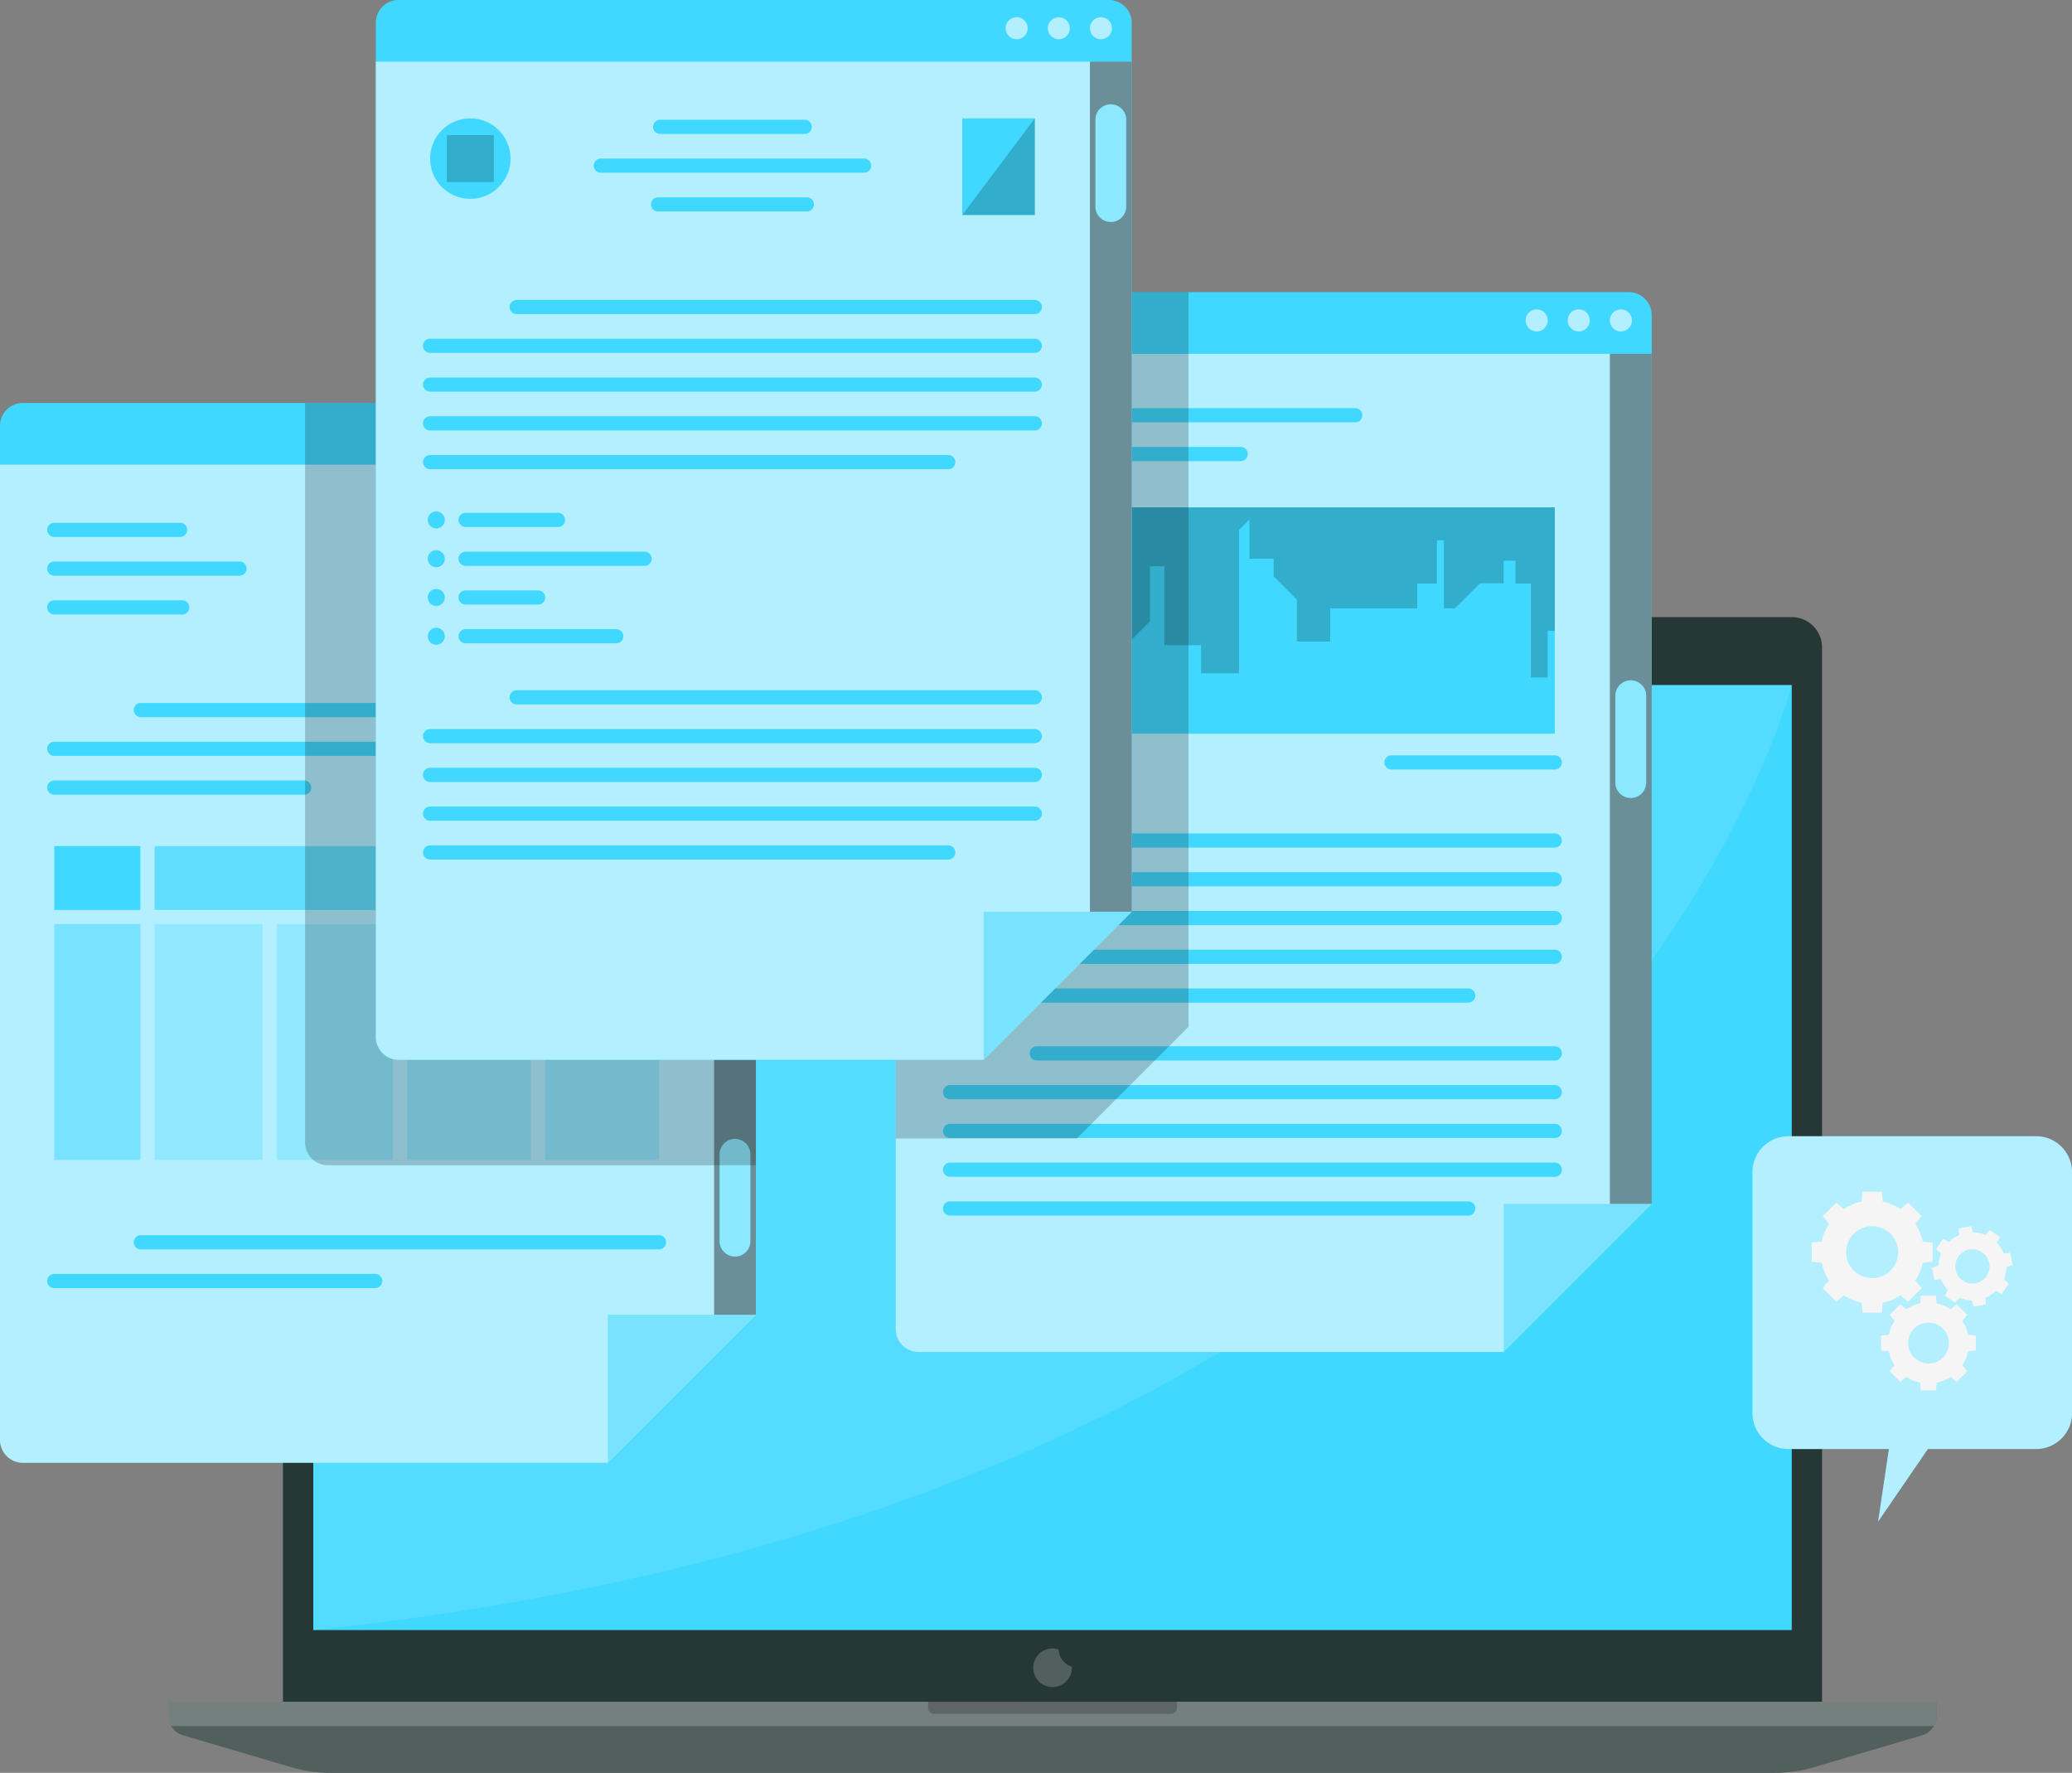 <svg xmlns="http://www.w3.org/2000/svg" width="172.149" height="147.276" viewBox="0 0 172.149 147.276">
  <rect x="0" y="0" width="172.149" height="147.276" fill="#808080" stroke="none"/>
  <g id="Grupo_80962" data-name="Grupo 80962" transform="translate(1671.684 -1189.192)">
    <g id="Grupo_80940" data-name="Grupo 80940">
      <path id="Rectángulo_5395" data-name="Rectángulo 5395" d="M-1645.659,1240.459h122.843a2.514,2.514,0,0,1,2.514,2.514h0v88.834h-127.872v-88.834a2.514,2.514,0,0,1,2.515-2.514Z" fill="#263835"/>
      <rect id="Rectángulo_5396" data-name="Rectángulo 5396" width="122.836" height="78.51" transform="translate(-1645.656 1246.099)" fill="#40d8ff"/>
      <g id="Grupo_80938" data-name="Grupo 80938">
        <circle id="Elipse_4006" data-name="Elipse 4006" cx="1.225" cy="1.225" r="1.225" transform="translate(-1586.581 1242.275)" fill="#fff" opacity="0.2" style="isolation: isolate"/>
        <circle id="Elipse_4007" data-name="Elipse 4007" cx="0.922" cy="0.922" r="0.922" transform="translate(-1583.739 1242.577)" fill="#fff" opacity="0.2" style="isolation: isolate"/>
      </g>
      <path id="Trazado_101215" data-name="Trazado 101215" d="M-1583.736,1326.216a1.6,1.6,0,0,0-2.022,1.027,1.6,1.6,0,0,0,1.027,2.021,1.6,1.6,0,0,0,2.021-1.027,1.583,1.583,0,0,0,.079-.5c0-.03-.007-.059-.009-.088A1.6,1.6,0,0,1-1583.736,1326.216Z" fill="#fff" opacity="0.2" style="isolation: isolate"/>
      <g id="Grupo_80939" data-name="Grupo 80939">
        <path id="Trazado_101216" data-name="Trazado 101216" d="M-1510.773,1330.561v1.155a1.708,1.708,0,0,1-1.214,1.627l-8.908,2.629a11.873,11.873,0,0,1-3.407.5h-119.87a11.838,11.838,0,0,1-3.4-.5l-8.911-2.628a1.709,1.709,0,0,1-1.22-1.627v-1.156Z" fill="#263835"/>
        <path id="Trazado_101217" data-name="Trazado 101217" d="M-1510.773,1330.561v1.155a1.708,1.708,0,0,1-1.214,1.627l-8.908,2.629a11.873,11.873,0,0,1-3.407.5h-119.87a11.838,11.838,0,0,1-3.4-.5l-8.911-2.628a1.709,1.709,0,0,1-1.22-1.627v-1.156Z" fill="#fff" opacity="0.2" style="isolation: isolate"/>
        <path id="Trazado_101218" data-name="Trazado 101218" d="M-1510.773,1330.561v1.155a1.676,1.676,0,0,1-.241.867h-146.447a1.678,1.678,0,0,1-.242-.867v-1.155Z" fill="#fff" opacity="0.2" style="isolation: isolate"/>
        <path id="Trazado_101219" data-name="Trazado 101219" d="M-1573.9,1330.561v.507a.5.5,0,0,1-.5.5h-19.668a.5.5,0,0,1-.506-.5v-.511Z" opacity="0.2" style="isolation: isolate"/>
      </g>
      <path id="Trazado_101220" data-name="Trazado 101220" d="M-1522.821,1246.1s-16.985,67.426-122.835,78.51V1246.1Z" fill="#fff" opacity="0.1" style="isolation: isolate"/>
    </g>
    <g id="Grupo_80946" data-name="Grupo 80946">
      <g id="Grupo_80941" data-name="Grupo 80941">
        <path id="Trazado_101221" data-name="Trazado 101221" d="M-1534.455,1215.362v73.844l-12.3,12.3h-48.614a1.9,1.9,0,0,1-1.893-1.9h0v-84.243a1.9,1.9,0,0,1,1.893-1.9h59.015A1.9,1.9,0,0,1-1534.455,1215.362Z" fill="#40d8ff"/>
        <path id="Trazado_101222" data-name="Trazado 101222" d="M-1534.455,1218.585v70.621l-12.3,12.3h-48.614a1.9,1.9,0,0,1-1.893-1.9h0v-81.02Z" fill="#fff" opacity="0.6" style="isolation: isolate"/>
        <path id="Trazado_101223" data-name="Trazado 101223" d="M-1536.1,1215.809a.916.916,0,0,1-.916.916.916.916,0,0,1-.916-.916.916.916,0,0,1,.916-.916h0A.916.916,0,0,1-1536.1,1215.809Z" fill="#fff" opacity="0.6" style="isolation: isolate"/>
        <path id="Trazado_101224" data-name="Trazado 101224" d="M-1539.6,1215.809a.916.916,0,0,1-.916.916.916.916,0,0,1-.916-.916.916.916,0,0,1,.916-.916h0A.916.916,0,0,1-1539.6,1215.809Z" fill="#fff" opacity="0.6" style="isolation: isolate"/>
        <path id="Trazado_101225" data-name="Trazado 101225" d="M-1543.095,1215.809a.916.916,0,0,1-.916.916.916.916,0,0,1-.916-.916.916.916,0,0,1,.916-.916h0A.916.916,0,0,1-1543.095,1215.809Z" fill="#fff" opacity="0.6" style="isolation: isolate"/>
      </g>
      <g id="Grupo_80942" data-name="Grupo 80942">
        <path id="Trazado_101226" data-name="Trazado 101226" d="M-1559.086,1224.277h-33.664a.59.59,0,0,1-.59-.589.589.589,0,0,1,.59-.589h33.664a.589.589,0,0,1,.589.589A.589.589,0,0,1-1559.086,1224.277Z" fill="#40d8ff"/>
        <path id="Trazado_101227" data-name="Trazado 101227" d="M-1568.6,1227.5h-24.147a.589.589,0,0,1-.59-.589.59.59,0,0,1,.59-.589h24.147a.589.589,0,0,1,.589.589A.588.588,0,0,1-1568.6,1227.5Z" fill="#40d8ff"/>
      </g>
      <g id="Grupo_80943" data-name="Grupo 80943">
        <path id="Trazado_101228" data-name="Trazado 101228" d="M-1542.507,1277.292h-43.048a.59.59,0,0,1-.589-.59.589.589,0,0,1,.589-.589h43.048a.589.589,0,0,1,.589.589A.59.59,0,0,1-1542.507,1277.292Z" fill="#40d8ff"/>
        <path id="Trazado_101229" data-name="Trazado 101229" d="M-1549.7,1290.174h-43.048a.589.589,0,0,1-.59-.589.59.59,0,0,1,.59-.59h43.047a.589.589,0,0,1,.589.59.589.589,0,0,1-.589.589Z" fill="#40d8ff"/>
        <path id="Trazado_101230" data-name="Trazado 101230" d="M-1542.507,1280.512h-50.243a.589.589,0,0,1-.59-.589.59.59,0,0,1,.59-.589h50.243a.589.589,0,0,1,.589.589A.589.589,0,0,1-1542.507,1280.512Z" fill="#40d8ff"/>
        <path id="Trazado_101231" data-name="Trazado 101231" d="M-1542.507,1283.733h-50.243a.59.59,0,0,1-.59-.589.589.589,0,0,1,.59-.589h50.243a.589.589,0,0,1,.589.589A.589.589,0,0,1-1542.507,1283.733Z" fill="#40d8ff"/>
        <path id="Trazado_101232" data-name="Trazado 101232" d="M-1542.507,1286.953h-50.243a.59.59,0,0,1-.59-.589.589.589,0,0,1,.59-.589h50.243a.589.589,0,0,1,.589.589A.589.589,0,0,1-1542.507,1286.953Z" fill="#40d8ff"/>
      </g>
      <path id="Trazado_101233" data-name="Trazado 101233" d="M-1534.455,1289.206l-12.3,12.3v-12.3Z" fill="#40d8ff" opacity="0.5" style="isolation: isolate"/>
      <rect id="Rectángulo_5397" data-name="Rectángulo 5397" width="3.474" height="70.62" transform="translate(-1537.929 1218.585)" opacity="0.4" style="isolation: isolate"/>
      <path id="Trazado_101234" data-name="Trazado 101234" d="M-1536.193,1255.484h0a1.279,1.279,0,0,1-1.28-1.277v-7.215a1.279,1.279,0,0,1,1.278-1.279h0a1.279,1.279,0,0,1,1.279,1.279h0v7.213A1.279,1.279,0,0,1-1536.193,1255.484Z" fill="#40d8ff"/>
      <g id="Grupo_80944" data-name="Grupo 80944">
        <path id="Trazado_101235" data-name="Trazado 101235" d="M-1542.507,1259.606h-43.048a.589.589,0,0,1-.589-.589.589.589,0,0,1,.589-.589h43.048a.589.589,0,0,1,.589.589A.589.589,0,0,1-1542.507,1259.606Z" fill="#40d8ff"/>
        <path id="Trazado_101236" data-name="Trazado 101236" d="M-1549.7,1272.488h-43.048a.59.59,0,0,1-.59-.589.589.589,0,0,1,.59-.589h43.047a.588.588,0,0,1,.589.589.589.589,0,0,1-.589.589Z" fill="#40d8ff"/>
        <path id="Trazado_101237" data-name="Trazado 101237" d="M-1542.507,1262.826h-50.243a.59.59,0,0,1-.59-.589.589.589,0,0,1,.59-.589h50.243a.589.589,0,0,1,.589.589A.589.589,0,0,1-1542.507,1262.826Z" fill="#40d8ff"/>
        <path id="Trazado_101238" data-name="Trazado 101238" d="M-1542.507,1266.047h-50.243a.59.59,0,0,1-.59-.589.59.59,0,0,1,.59-.589h50.243a.589.589,0,0,1,.589.589A.589.589,0,0,1-1542.507,1266.047Z" fill="#40d8ff"/>
        <path id="Trazado_101239" data-name="Trazado 101239" d="M-1542.507,1269.267h-50.243a.589.589,0,0,1-.59-.589.59.59,0,0,1,.59-.589h50.243a.589.589,0,0,1,.589.589A.589.589,0,0,1-1542.507,1269.267Z" fill="#40d8ff"/>
      </g>
      <rect id="Rectángulo_5398" data-name="Rectángulo 5398" width="50.395" height="18.803" transform="translate(-1592.902 1231.339)" fill="#40d8ff"/>
      <path id="Trazado_101240" data-name="Trazado 101240" d="M-1592.9,1247.125h1.369v-3.417h1.579v-6.751h2.2v4.153h3.032v5.526h3.615v-3.85h2.987l1.979-1.978v-4.582h1.2v6.562h3.044v2.334h3.149v-11.911l.87-.871v3.267h2.013v1.467l1.93,1.93v3.485h2.768v-2.757h7.231v-2.062h1.632v-3.594h.583v5.651h.923l2.079-2.08h1.96v-1.88h.985v1.9h1.283v7.8h1.391v-3.888l.589.036v-10.276h-50.4Z" opacity="0.2" style="isolation: isolate"/>
      <g id="Grupo_80945" data-name="Grupo 80945">
        <path id="Trazado_101241" data-name="Trazado 101241" d="M-1542.507,1253.12h-13.571a.588.588,0,0,1-.589-.589.589.589,0,0,1,.589-.589h13.571a.589.589,0,0,1,.589.589A.589.589,0,0,1-1542.507,1253.12Z" fill="#40d8ff"/>
      </g>
      <path id="Trazado_101242" data-name="Trazado 101242" d="M-1572.94,1213.464v61.029l-9.279,9.279h-15.04v-68.41a1.9,1.9,0,0,1,1.893-1.9h22.426Z" opacity="0.2" style="isolation: isolate"/>
      <path id="Trazado_101243" data-name="Trazado 101243" d="M-1536.193,1255.484h0a1.279,1.279,0,0,1-1.28-1.277v-7.215a1.279,1.279,0,0,1,1.278-1.279h0a1.279,1.279,0,0,1,1.279,1.279h0v7.213A1.279,1.279,0,0,1-1536.193,1255.484Z" fill="#fff" opacity="0.4" style="isolation: isolate"/>
    </g>
    <g id="Grupo_80953" data-name="Grupo 80953">
      <g id="Grupo_80947" data-name="Grupo 80947">
        <path id="Trazado_101244" data-name="Trazado 101244" d="M-1608.879,1224.564v73.847l-12.3,12.3h-48.613a1.9,1.9,0,0,1-1.892-1.9v-84.243a1.9,1.9,0,0,1,1.892-1.9h59.013A1.9,1.9,0,0,1-1608.879,1224.564Z" fill="#40d8ff"/>
        <path id="Trazado_101245" data-name="Trazado 101245" d="M-1608.88,1227.792v70.62l-12.3,12.3h-48.613a1.9,1.9,0,0,1-1.892-1.9h0v-81.019Z" fill="#fff" opacity="0.6" style="isolation: isolate"/>
        <path id="Trazado_101246" data-name="Trazado 101246" d="M-1610.523,1225.016a.916.916,0,0,1-.915.916.916.916,0,0,1-.916-.916.916.916,0,0,1,.916-.915.915.915,0,0,1,.915.915Z" fill="#fff" opacity="0.6" style="isolation: isolate"/>
        <path id="Trazado_101247" data-name="Trazado 101247" d="M-1614.021,1225.016a.917.917,0,0,1-.915.917.917.917,0,0,1-.917-.916.915.915,0,0,1,.915-.916h0A.915.915,0,0,1-1614.021,1225.016Z" fill="#fff" opacity="0.6" style="isolation: isolate"/>
        <path id="Trazado_101248" data-name="Trazado 101248" d="M-1617.52,1225.016a.916.916,0,0,1-.915.917.917.917,0,0,1-.917-.916.916.916,0,0,1,.916-.916h0A.915.915,0,0,1-1617.52,1225.016Z" fill="#fff" opacity="0.6" style="isolation: isolate"/>
      </g>
      <g id="Grupo_80948" data-name="Grupo 80948">
        <path id="Trazado_101249" data-name="Trazado 101249" d="M-1656.719,1233.8h-10.456a.588.588,0,0,1-.589-.589.589.589,0,0,1,.589-.589h10.456a.589.589,0,0,1,.589.589A.589.589,0,0,1-1656.719,1233.8Z" fill="#40d8ff"/>
        <path id="Trazado_101250" data-name="Trazado 101250" d="M-1651.787,1237.02h-15.388a.588.588,0,0,1-.589-.589.589.589,0,0,1,.589-.589h15.388a.589.589,0,0,1,.589.589A.589.589,0,0,1-1651.787,1237.02Z" fill="#40d8ff"/>
        <path id="Trazado_101251" data-name="Trazado 101251" d="M-1656.545,1240.242h-10.63a.589.589,0,0,1-.589-.589.589.589,0,0,1,.589-.59h10.63a.59.59,0,0,1,.589.59A.589.589,0,0,1-1656.545,1240.242Z" fill="#40d8ff"/>
      </g>
      <g id="Grupo_80949" data-name="Grupo 80949">
        <path id="Trazado_101252" data-name="Trazado 101252" d="M-1616.933,1292.983h-43.047a.589.589,0,0,1-.589-.589.589.589,0,0,1,.589-.589h43.047a.589.589,0,0,1,.589.589A.589.589,0,0,1-1616.933,1292.983Z" fill="#40d8ff"/>
        <path id="Trazado_101253" data-name="Trazado 101253" d="M-1640.514,1296.2h-26.661a.588.588,0,0,1-.589-.589.589.589,0,0,1,.589-.589h26.661a.589.589,0,0,1,.589.589A.589.589,0,0,1-1640.514,1296.2Z" fill="#40d8ff"/>
      </g>
      <path id="Trazado_101254" data-name="Trazado 101254" d="M-1608.881,1298.412l-12.3,12.3v-12.3Z" fill="#40d8ff" opacity="0.5" style="isolation: isolate"/>
      <rect id="Rectángulo_5399" data-name="Rectángulo 5399" width="3.474" height="70.62" transform="translate(-1612.355 1227.792)" opacity="0.4" style="isolation: isolate"/>
      <path id="Trazado_101255" data-name="Trazado 101255" d="M-1610.618,1293.579h0a1.279,1.279,0,0,1-1.279-1.279h0v-7.214a1.279,1.279,0,0,1,1.279-1.279h0a1.279,1.279,0,0,1,1.279,1.279v7.214A1.279,1.279,0,0,1-1610.618,1293.579Z" fill="#40d8ff"/>
      <g id="Grupo_80950" data-name="Grupo 80950">
        <path id="Trazado_101256" data-name="Trazado 101256" d="M-1616.933,1233.8h-8.1a.588.588,0,0,1-.589-.589.589.589,0,0,1,.589-.589h8.1a.589.589,0,0,1,.589.589.589.589,0,0,1-.589.589Z" fill="#40d8ff"/>
        <path id="Trazado_101257" data-name="Trazado 101257" d="M-1616.932,1237.02h-4.187a.589.589,0,0,1-.589-.589.589.589,0,0,1,.589-.589h4.187a.589.589,0,0,1,.589.589A.589.589,0,0,1-1616.932,1237.02Z" fill="#40d8ff"/>
      </g>
      <g id="Grupo_80951" data-name="Grupo 80951">
        <path id="Trazado_101258" data-name="Trazado 101258" d="M-1616.933,1248.768h-43.047a.589.589,0,0,1-.589-.589.589.589,0,0,1,.589-.589h43.047a.589.589,0,0,1,.589.589A.589.589,0,0,1-1616.933,1248.768Z" fill="#40d8ff"/>
        <path id="Trazado_101259" data-name="Trazado 101259" d="M-1616.933,1251.988h-50.242a.589.589,0,0,1-.589-.589.589.589,0,0,1,.589-.589h50.242a.589.589,0,0,1,.589.589A.589.589,0,0,1-1616.933,1251.988Z" fill="#40d8ff"/>
        <path id="Trazado_101260" data-name="Trazado 101260" d="M-1646.409,1255.209h-20.766a.588.588,0,0,1-.589-.589.589.589,0,0,1,.589-.589h20.766a.589.589,0,0,1,.589.589A.589.589,0,0,1-1646.409,1255.209Z" fill="#40d8ff"/>
      </g>
      <g id="Grupo_80952" data-name="Grupo 80952">
        <rect id="Rectángulo_5400" data-name="Rectángulo 5400" width="19.794" height="5.303" transform="translate(-1658.839 1259.483)" fill="#40d8ff" opacity="0.7" style="isolation: isolate"/>
        <rect id="Rectángulo_5401" data-name="Rectángulo 5401" width="8.969" height="19.59" transform="translate(-1658.839 1265.965)" fill="#40d8ff" opacity="0.3" style="isolation: isolate"/>
        <rect id="Rectángulo_5402" data-name="Rectángulo 5402" width="10.302" height="19.59" transform="translate(-1637.866 1265.965)" fill="#40d8ff" opacity="0.3" style="isolation: isolate"/>
        <rect id="Rectángulo_5403" data-name="Rectángulo 5403" width="20.934" height="5.303" transform="translate(-1637.866 1259.483)" fill="#40d8ff" opacity="0.7" style="isolation: isolate"/>
        <rect id="Rectángulo_5404" data-name="Rectángulo 5404" width="9.453" height="19.59" transform="translate(-1626.385 1265.965)" fill="#40d8ff" opacity="0.3" style="isolation: isolate"/>
        <rect id="Rectángulo_5405" data-name="Rectángulo 5405" width="7.157" height="19.59" transform="translate(-1667.175 1265.965)" fill="#40d8ff" opacity="0.5" style="isolation: isolate"/>
        <rect id="Rectángulo_5406" data-name="Rectángulo 5406" width="7.157" height="5.303" transform="translate(-1667.175 1259.483)" fill="#40d8ff"/>
        <rect id="Rectángulo_5407" data-name="Rectángulo 5407" width="9.646" height="19.59" transform="translate(-1648.691 1265.965)" fill="#40d8ff" opacity="0.3" style="isolation: isolate"/>
      </g>
      <path id="Trazado_101261" data-name="Trazado 101261" d="M-1610.618,1293.579h0a1.279,1.279,0,0,1-1.279-1.279h0v-7.214a1.279,1.279,0,0,1,1.279-1.279h0a1.279,1.279,0,0,1,1.279,1.279v7.214A1.279,1.279,0,0,1-1610.618,1293.579Z" fill="#fff" opacity="0.4" style="isolation: isolate"/>
      <path id="Trazado_101262" data-name="Trazado 101262" d="M-1608.879,1224.564v61.43h-35.566a1.9,1.9,0,0,1-1.893-1.9h0v-61.429h35.561A1.9,1.9,0,0,1-1608.879,1224.564Z" opacity="0.2" style="isolation: isolate"/>
    </g>
    <g id="Grupo_80959" data-name="Grupo 80959">
      <g id="Grupo_80954" data-name="Grupo 80954">
        <path id="Trazado_101263" data-name="Trazado 101263" d="M-1577.656,1191.089v73.845l-12.3,12.3h-48.613a1.9,1.9,0,0,1-1.893-1.9V1191.09a1.9,1.9,0,0,1,1.893-1.9h59.013A1.9,1.9,0,0,1-1577.656,1191.089Z" fill="#40d8ff"/>
        <path id="Trazado_101264" data-name="Trazado 101264" d="M-1577.656,1194.313v70.621l-12.3,12.3h-48.613a1.9,1.9,0,0,1-1.893-1.9v-81.02Z" fill="#fff" opacity="0.6" style="isolation: isolate"/>
        <circle id="Elipse_4008" data-name="Elipse 4008" cx="0.916" cy="0.916" r="0.916" transform="translate(-1581.13 1190.621)" fill="#fff" opacity="0.6" style="isolation: isolate"/>
        <circle id="Elipse_4009" data-name="Elipse 4009" cx="0.916" cy="0.916" r="0.916" transform="translate(-1584.629 1190.621)" fill="#fff" opacity="0.6" style="isolation: isolate"/>
        <path id="Trazado_101265" data-name="Trazado 101265" d="M-1586.3,1191.537a.914.914,0,0,1-.916.915.915.915,0,0,1-.915-.916.916.916,0,0,1,.916-.915A.917.917,0,0,1-1586.3,1191.537Z" fill="#fff" opacity="0.6" style="isolation: isolate"/>
      </g>
      <g id="Grupo_80955" data-name="Grupo 80955">
        <path id="Trazado_101266" data-name="Trazado 101266" d="M-1604.825,1200.321h-12.009a.589.589,0,0,1-.589-.589.589.589,0,0,1,.589-.589h12.009a.589.589,0,0,1,.589.589A.589.589,0,0,1-1604.825,1200.321Z" fill="#40d8ff"/>
        <path id="Trazado_101267" data-name="Trazado 101267" d="M-1599.893,1203.542h-21.873a.589.589,0,0,1-.589-.589.589.589,0,0,1,.589-.589h21.873a.588.588,0,0,1,.589.589A.589.589,0,0,1-1599.893,1203.542Z" fill="#40d8ff"/>
        <path id="Trazado_101268" data-name="Trazado 101268" d="M-1604.65,1206.762h-12.358a.588.588,0,0,1-.589-.589.589.589,0,0,1,.589-.589h12.357a.589.589,0,0,1,.589.589.589.589,0,0,1-.589.589Z" fill="#40d8ff"/>
      </g>
      <g id="Grupo_80956" data-name="Grupo 80956">
        <path id="Trazado_101269" data-name="Trazado 101269" d="M-1585.708,1215.289h-43.047a.589.589,0,0,1-.589-.589.589.589,0,0,1,.589-.59h43.047a.59.59,0,0,1,.59.59.589.589,0,0,1-.59.589Z" fill="#40d8ff"/>
        <path id="Trazado_101270" data-name="Trazado 101270" d="M-1592.9,1228.17h-43.048a.589.589,0,0,1-.589-.589.589.589,0,0,1,.589-.589h43.048a.589.589,0,0,1,.589.589A.589.589,0,0,1-1592.9,1228.17Z" fill="#40d8ff"/>
        <path id="Trazado_101271" data-name="Trazado 101271" d="M-1585.708,1218.509h-50.243a.589.589,0,0,1-.589-.589.589.589,0,0,1,.589-.589h50.243a.589.589,0,0,1,.589.589A.588.588,0,0,1-1585.708,1218.509Z" fill="#40d8ff"/>
        <path id="Trazado_101272" data-name="Trazado 101272" d="M-1585.708,1221.731h-50.243a.589.589,0,0,1-.589-.589.589.589,0,0,1,.589-.589h50.243a.589.589,0,0,1,.589.589A.589.589,0,0,1-1585.708,1221.731Z" fill="#40d8ff"/>
        <path id="Trazado_101273" data-name="Trazado 101273" d="M-1585.708,1224.951h-50.243a.589.589,0,0,1-.589-.589.589.589,0,0,1,.589-.589h50.243a.588.588,0,0,1,.589.589A.589.589,0,0,1-1585.708,1224.951Z" fill="#40d8ff"/>
      </g>
      <g id="Grupo_80957" data-name="Grupo 80957">
        <path id="Trazado_101274" data-name="Trazado 101274" d="M-1585.708,1247.713h-43.047a.588.588,0,0,1-.589-.589.589.589,0,0,1,.589-.589h43.047a.589.589,0,0,1,.59.589.589.589,0,0,1-.59.589Z" fill="#40d8ff"/>
        <path id="Trazado_101275" data-name="Trazado 101275" d="M-1592.9,1260.6h-43.048a.589.589,0,0,1-.589-.589.589.589,0,0,1,.589-.589h43.048a.589.589,0,0,1,.589.589A.589.589,0,0,1-1592.9,1260.6Z" fill="#40d8ff"/>
        <path id="Trazado_101276" data-name="Trazado 101276" d="M-1585.708,1250.935h-50.243a.589.589,0,0,1-.589-.589.59.59,0,0,1,.589-.59h50.243a.589.589,0,0,1,.589.59A.589.589,0,0,1-1585.708,1250.935Z" fill="#40d8ff"/>
        <path id="Trazado_101277" data-name="Trazado 101277" d="M-1585.708,1254.155h-50.243a.589.589,0,0,1-.589-.589.589.589,0,0,1,.589-.589h50.243a.588.588,0,0,1,.589.589A.589.589,0,0,1-1585.708,1254.155Z" fill="#40d8ff"/>
        <path id="Trazado_101278" data-name="Trazado 101278" d="M-1585.708,1257.375h-50.243a.589.589,0,0,1-.589-.589.589.589,0,0,1,.589-.589h50.243a.589.589,0,0,1,.589.589A.588.588,0,0,1-1585.708,1257.375Z" fill="#40d8ff"/>
      </g>
      <rect id="Rectángulo_5408" data-name="Rectángulo 5408" width="6.031" height="8.03" transform="translate(-1591.739 1199.026)" fill="#40d8ff"/>
      <circle id="Elipse_4010" data-name="Elipse 4010" cx="3.343" cy="3.343" r="3.343" transform="translate(-1635.951 1199.026)" fill="#40d8ff"/>
      <g id="Grupo_80958" data-name="Grupo 80958">
        <path id="Trazado_101279" data-name="Trazado 101279" d="M-1636.142,1232.385a.706.706,0,0,0,.707.707.707.707,0,0,0,.707-.707.708.708,0,0,0-.707-.707.707.707,0,0,0-.707.707Z" fill="#40d8ff"/>
        <path id="Trazado_101280" data-name="Trazado 101280" d="M-1636.142,1235.606a.707.707,0,0,0,.707.707.708.708,0,0,0,.707-.707.708.708,0,0,0-.707-.707.707.707,0,0,0-.707.707Z" fill="#40d8ff"/>
        <path id="Trazado_101281" data-name="Trazado 101281" d="M-1636.142,1238.827a.707.707,0,0,0,.707.707.708.708,0,0,0,.707-.707.707.707,0,0,0-.707-.707.706.706,0,0,0-.707.707Z" fill="#40d8ff"/>
        <path id="Trazado_101282" data-name="Trazado 101282" d="M-1636.142,1242.047a.706.706,0,0,0,.707.707.707.707,0,0,0,.707-.707.708.708,0,0,0-.707-.707.707.707,0,0,0-.707.707Z" fill="#40d8ff"/>
        <path id="Trazado_101283" data-name="Trazado 101283" d="M-1625.328,1232.974H-1633a.589.589,0,0,1-.589-.589.589.589,0,0,1,.589-.589h7.675a.589.589,0,0,1,.589.589A.589.589,0,0,1-1625.328,1232.974Z" fill="#40d8ff"/>
        <path id="Trazado_101284" data-name="Trazado 101284" d="M-1618.132,1236.2H-1633a.589.589,0,0,1-.589-.589.59.59,0,0,1,.589-.59h14.871a.59.59,0,0,1,.589.59A.589.589,0,0,1-1618.132,1236.2Z" fill="#40d8ff"/>
        <path id="Trazado_101285" data-name="Trazado 101285" d="M-1626.978,1239.416H-1633a.589.589,0,0,1-.589-.589.589.589,0,0,1,.589-.589h6.025a.589.589,0,0,1,.589.589A.588.588,0,0,1-1626.978,1239.416Z" fill="#40d8ff"/>
        <path id="Trazado_101286" data-name="Trazado 101286" d="M-1620.49,1242.636H-1633a.589.589,0,0,1-.589-.589.589.589,0,0,1,.589-.589h12.513a.589.589,0,0,1,.589.589A.589.589,0,0,1-1620.49,1242.636Z" fill="#40d8ff"/>
      </g>
      <path id="Trazado_101287" data-name="Trazado 101287" d="M-1577.656,1264.933l-12.3,12.3v-12.3Z" fill="#40d8ff" opacity="0.5" style="isolation: isolate"/>
      <path id="Trazado_101288" data-name="Trazado 101288" d="M-1585.708,1199.026l-6.031,8.03h6.031Z" opacity="0.2" style="isolation: isolate"/>
      <rect id="Rectángulo_5409" data-name="Rectángulo 5409" width="3.906" height="3.906" transform="translate(-1634.56 1200.415)" opacity="0.2" style="isolation: isolate"/>
      <rect id="Rectángulo_5410" data-name="Rectángulo 5410" width="3.474" height="70.62" transform="translate(-1581.13 1194.313)" opacity="0.4" style="isolation: isolate"/>
      <path id="Trazado_101289" data-name="Trazado 101289" d="M-1579.394,1207.631h0a1.279,1.279,0,0,1-1.278-1.279v-7.214a1.279,1.279,0,0,1,1.278-1.279h0a1.279,1.279,0,0,1,1.279,1.279v7.214A1.279,1.279,0,0,1-1579.394,1207.631Z" fill="#40d8ff"/>
      <path id="Trazado_101290" data-name="Trazado 101290" d="M-1579.394,1207.631h0a1.279,1.279,0,0,1-1.278-1.279v-7.214a1.279,1.279,0,0,1,1.278-1.279h0a1.279,1.279,0,0,1,1.279,1.279v7.214A1.279,1.279,0,0,1-1579.394,1207.631Z" fill="#fff" opacity="0.4" style="isolation: isolate"/>
    </g>
    <g id="Grupo_80961" data-name="Grupo 80961">
      <path id="Trazado_101291" data-name="Trazado 101291" d="M-1502.52,1283.586H-1523.1a2.986,2.986,0,0,0-2.986,2.986v20.01a2.986,2.986,0,0,0,2.986,2.986h8.356l-.9,6.028,4.132-6.028h8.993a2.986,2.986,0,0,0,2.986-2.986v-20.01A2.985,2.985,0,0,0-1502.52,1283.586Z" fill="#40d8ff"/>
      <path id="Trazado_101292" data-name="Trazado 101292" d="M-1502.52,1283.586H-1523.1a2.986,2.986,0,0,0-2.986,2.986v20.01a2.986,2.986,0,0,0,2.986,2.986h8.356l-.9,6.028,4.132-6.028h8.993a2.986,2.986,0,0,0,2.986-2.986v-20.01A2.985,2.985,0,0,0-1502.52,1283.586Z" fill="#fff" opacity="0.6" style="isolation: isolate"/>
      <g id="Grupo_80960" data-name="Grupo 80960">
        <path id="Trazado_101293" data-name="Trazado 101293" d="M-1511.938,1292.338a4.25,4.25,0,0,0-.612-1.473l.53-.637-1.129-1.129-.637.53a4.3,4.3,0,0,0-1.473-.612l-.077-.822h-1.6l-.077.822a4.288,4.288,0,0,0-1.473.612l-.638-.53-1.128,1.129.53.637a4.275,4.275,0,0,0-.613,1.473l-.825.077v1.6l.825.077a4.275,4.275,0,0,0,.613,1.473l-.53.638,1.128,1.128.638-.53a4.263,4.263,0,0,0,1.473.613l.077.822h1.6l.077-.822a4.271,4.271,0,0,0,1.473-.613l.637.53,1.129-1.128-.53-.638a4.242,4.242,0,0,0,.612-1.473l.825-.077v-1.6Zm-2.04.875a2.161,2.161,0,0,1-2.16,2.161,2.16,2.16,0,0,1-2.16-2.16,2.16,2.16,0,0,1,2.159-2.161h0a2.161,2.161,0,0,1,2.161,2.16Z" fill="#f5f5f5"/>
        <path id="Trazado_101294" data-name="Trazado 101294" d="M-1512.086,1304.7h1.25l.059-.644a3.318,3.318,0,0,0,1.156-.48l.5.413.884-.884-.412-.5a3.345,3.345,0,0,0,.48-1.155l.644-.059v-1.251l-.644-.059a3.345,3.345,0,0,0-.48-1.155l.412-.5-.884-.884-.5.413a3.338,3.338,0,0,0-1.156-.481l-.059-.643h-1.25l-.059.643a3.341,3.341,0,0,0-1.155.481l-.5-.413-.883.884.412.5a3.347,3.347,0,0,0-.481,1.155l-.644.059v1.251l.644.059a3.347,3.347,0,0,0,.481,1.155l-.412.5.883.884.5-.413a3.361,3.361,0,0,0,1.155.48Zm.625-2.242a1.693,1.693,0,0,1-1.693-1.693,1.693,1.693,0,0,1,1.693-1.694,1.693,1.693,0,0,1,1.693,1.694,1.692,1.692,0,0,1-1.689,1.7h0Z" fill="#f5f5f5"/>
        <path id="Trazado_101295" data-name="Trazado 101295" d="M-1507.863,1297.222l.15.522,1.032-.2-.05-.541a2.807,2.807,0,0,0,.879-.576l.476.264.592-.869-.418-.347a2.818,2.818,0,0,0,.216-1.029l.522-.15-.2-1.032-.541.051a2.78,2.78,0,0,0-.576-.879l.263-.477-.867-.589-.348.419a2.794,2.794,0,0,0-1.028-.216l-.15-.522-1.033.195.05.541a2.8,2.8,0,0,0-.878.576l-.477-.264-.592.869.419.347a2.8,2.8,0,0,0-.216,1.029l-.522.15.2,1.031.541-.05a2.811,2.811,0,0,0,.576.879l-.264.477.869.589.347-.419A2.818,2.818,0,0,0-1507.863,1297.222Zm.316-1.426a1.422,1.422,0,0,1-1.661-1.134,1.423,1.423,0,0,1,1.135-1.661,1.422,1.422,0,0,1,1.66,1.134,1.421,1.421,0,0,1-1.133,1.661Z" fill="#f5f5f5"/>
      </g>
    </g>
  </g>
</svg>
